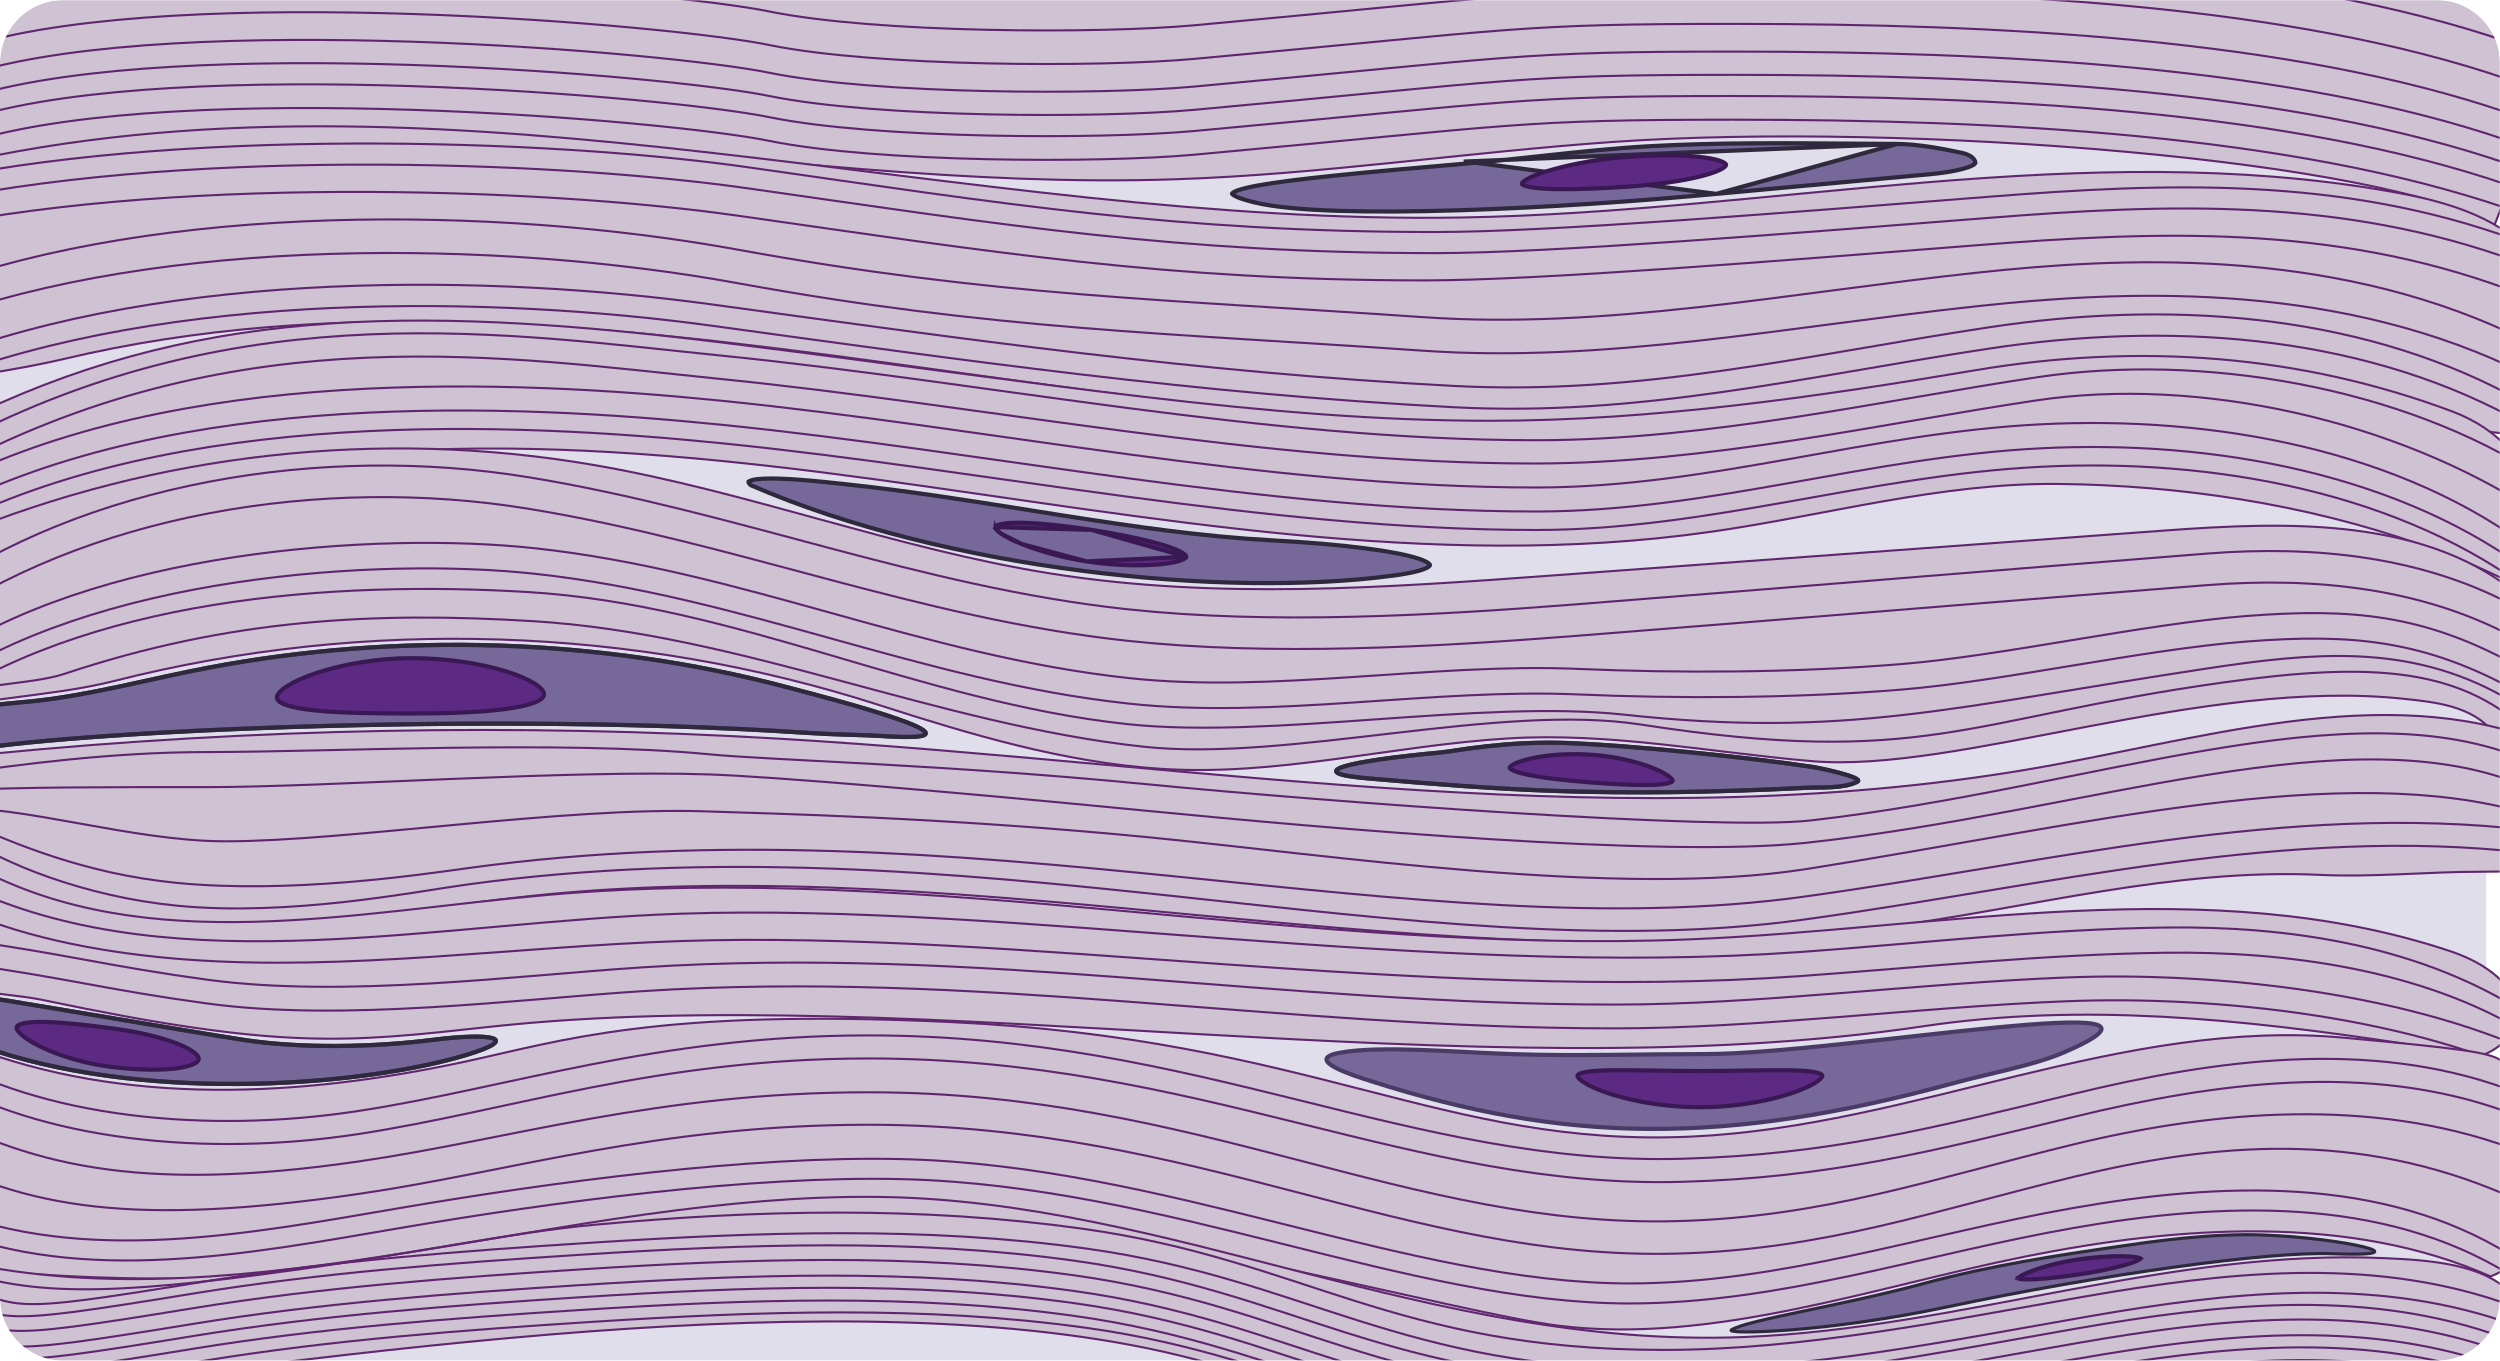 <svg width="1185" height="645" viewBox="0 0 1185 645" fill="none" xmlns="http://www.w3.org/2000/svg">
<g clip-path="url(#clip0)">
<mask id="mask0" style="mask-type:alpha" maskUnits="userSpaceOnUse" x="-1" y="0" width="1187" height="645">
<rect x="-1" width="1186" height="645" fill="#C4C4C4"/>
</mask>
<g mask="url(#mask0)">
<path d="M1178.5 686.41L1178.5 1.74L-6.428 1.74L-6.428 686.41L1178.5 686.41Z" fill="#E0DEEB"/>
<path d="M-27.079 79.762C162.611 32.632 361.439 91.402 556.714 84.992C626.073 82.712 694.901 72.182 764.129 67.312C904.387 57.442 1133.57 76.142 1182.14 107.342C1203.03 52.292 1224.31 21.282 1178.5 -15.398C1132.69 -52.068 933.092 -49.808 874.963 -42.938C627.053 -13.648 347.027 -0.918 96.376 -39.138C63.588 -44.128 -13.067 -51.778 -35.095 -26.828C-57.124 -1.878 -57.945 44.362 -27.079 79.762Z" fill="#CFC2D2" stroke="#60276F" stroke-miterlimit="10"/>
<path d="M1188.98 99.012C1085.88 63.552 946.143 56.742 821.468 56.742C718.681 56.742 719.662 59.262 566.252 73.312C521.475 77.412 415.295 77.122 364.632 66.772C317.062 57.042 86.718 37.332 -12.386 66.612" stroke="#5F266F" stroke-miterlimit="10"/>
<path d="M1188.98 87.782C1085.88 52.322 946.143 45.512 821.468 45.512C718.681 45.512 719.662 48.032 566.252 62.082C521.475 66.182 415.295 65.892 364.632 55.542C317.062 45.812 86.718 26.102 -12.386 55.382" stroke="#5F266F" stroke-miterlimit="10"/>
<path d="M1188.98 77.742C1085.88 42.282 946.143 35.472 821.468 35.472C718.681 35.472 719.662 37.992 566.252 52.042C521.475 56.142 415.295 55.852 364.632 45.502C317.062 35.772 86.718 16.062 -12.386 45.342" stroke="#5F266F" stroke-miterlimit="10"/>
<path d="M1188.98 66.722C1085.88 31.262 946.143 24.452 821.468 24.452C718.681 24.452 719.662 26.972 566.252 41.022C521.475 45.122 415.295 44.832 364.632 34.482C317.062 24.752 86.718 5.042 -12.386 34.322" stroke="#5F266F" stroke-miterlimit="10"/>
<path d="M1188.98 53.592C1085.88 18.132 946.143 11.322 821.468 11.322C718.681 11.322 719.662 13.842 566.252 27.892C521.475 31.982 415.295 31.702 364.642 21.342C317.072 11.612 86.728 -8.098 -12.376 21.182" stroke="#5F266F" stroke-miterlimit="10"/>
<path d="M1188.98 37.672C1085.88 2.212 946.143 -4.598 821.468 -4.598C718.681 -4.598 719.662 -2.078 566.252 11.972C521.475 16.072 415.295 15.782 364.632 5.432C317.062 -4.298 86.718 -24.008 -12.386 5.272" stroke="#5F266F" stroke-miterlimit="10"/>
<path d="M1188.98 19.972C1085.88 -15.488 946.143 -22.298 821.468 -22.298C718.681 -22.298 719.662 -19.778 566.252 -5.728C521.475 -1.628 415.295 -1.918 364.632 -12.268C317.062 -21.998 86.718 -41.708 -12.386 -12.428" stroke="#5F266F" stroke-miterlimit="10"/>
<path d="M-12.846 75.872C218.409 26.592 456.73 107.192 693.069 103.092C840.023 100.542 987.888 65.232 1132.68 90.692C1155.03 94.622 1178.12 100.482 1195.17 115.552C1212.23 130.622 1221.03 157.412 1209.43 177.042C1199.15 194.432 1213.69 216.772 1156.57 198.732C1137.39 192.682 1117.94 188.042 1098.76 181.982C1006.9 152.982 908.561 184.162 812.961 195.632C552.311 226.902 285.115 109.352 29.7 170.292C16.158 173.522 -37.197 184.092 -49.837 178.212C-65.341 171.002 -33.214 144.352 -30.601 127.352C-27.989 110.352 -18.331 95.432 -12.846 75.872Z" fill="#CFC2D2" stroke="#60276F" stroke-miterlimit="10"/>
<path d="M1189.97 197.452C1115.65 157.822 1026 152.622 942.84 165.232C854.886 178.572 777.281 197.632 689.366 193.042C567.073 186.662 458.231 170.942 336.889 154.332C236.384 140.572 81.353 136.802 -32.753 181.542" stroke="#5F266F" stroke-miterlimit="10"/>
<path d="M1189.97 187.352C1115.65 147.722 1026 142.522 942.84 155.132C854.886 168.472 777.281 187.532 689.366 182.942C567.073 176.562 458.231 160.842 336.889 144.232C236.384 130.472 81.353 126.702 -32.753 171.442" stroke="#5F266F" stroke-miterlimit="10"/>
<path d="M1192.97 113.882C1109.59 83.332 1026.69 86.652 942.84 93.252C850.883 100.482 734.845 109.982 680.359 109.982C557.906 109.982 476.147 96.632 354.904 79.332C259.814 65.762 80.353 60.112 -39.759 87.402" stroke="#5F266F" stroke-miterlimit="10"/>
<path d="M1192.97 123.882C1109.59 93.332 1026.69 96.652 942.84 103.252C850.883 110.482 734.845 119.982 680.359 119.982C557.906 119.982 476.147 106.632 354.904 89.332C259.814 75.762 80.353 70.112 -39.759 97.402" stroke="#5F266F" stroke-miterlimit="10"/>
<path d="M1187.97 136.812C1104.59 106.262 1021.69 109.582 937.836 116.182C845.878 123.412 729.84 132.912 675.354 132.912C552.901 132.912 471.142 119.562 349.899 102.262C254.809 88.692 75.348 83.042 -44.764 110.332" stroke="#5F266F" stroke-miterlimit="10"/>
<path d="M1189.97 173.872C1102.1 132.832 1004.33 137.942 937.836 145.072C847.18 154.802 761.017 172.232 674.354 166.222C552.191 157.752 470.392 156.262 349.9 134.272C234.873 113.292 76.319 112.102 -32.753 152.422" stroke="#5F266F" stroke-miterlimit="10"/>
<path d="M1189.97 157.972C1102.1 116.932 1004.33 122.042 937.836 129.172C847.18 138.902 761.017 156.332 674.354 150.322C552.191 141.852 470.392 140.362 349.9 118.372C234.873 97.392 76.319 96.202 -32.753 136.512" stroke="#5F266F" stroke-miterlimit="10"/>
<path d="M-9.884 195.672C99.728 143.702 206.929 145.562 347.007 162.952C494.111 181.212 599.41 199.452 706.28 199.452C782.845 199.452 860.891 188.202 936.404 175.482C1014.42 162.342 1090.84 168.182 1162.59 195.102C1184.37 203.282 1202.74 221.662 1200.08 244.912C1194.5 293.522 1216.82 282.652 1147.31 258.112C1092.92 238.912 1032.92 229.952 975.267 229.392C919.65 228.842 865.274 244.392 810.188 252.182C678.807 270.772 545.845 245.072 414.384 227.142C282.923 209.212 144.936 199.742 21.382 248.392C9.602 253.032 -2.328 258.252 -14.969 258.592C-27.609 258.932 -41.401 253.032 -46.185 241.242C-50.969 229.452 -42.672 211.222 -9.884 195.672Z" fill="#CFC2D2" stroke="#60276F" stroke-miterlimit="10"/>
<path d="M1202.14 282.232C1138.68 233.252 1049.17 217.102 967.231 221.262C885.301 225.422 810.148 251.212 728.109 251.212C599.72 251.212 468.77 222.832 341.673 210.062C243.25 200.172 83.825 192.872 -28.43 251.352" stroke="#5F266F" stroke-miterlimit="10"/>
<path d="M1202.14 273.472C1138.68 224.492 1049.17 208.342 967.231 212.502C885.301 216.662 810.148 242.452 728.109 242.452C599.72 242.452 468.77 214.072 341.673 201.302C243.25 191.412 83.825 184.112 -28.43 242.592" stroke="#5F266F" stroke-miterlimit="10"/>
<path d="M1202.14 262.092C1138.68 213.112 1049.17 196.962 967.231 201.122C885.301 205.282 810.148 231.072 728.109 231.072C599.72 231.072 468.77 202.692 341.673 189.922C243.25 180.032 83.825 172.732 -28.43 231.212" stroke="#5F266F" stroke-miterlimit="10"/>
<path d="M1205.14 226.592C1138.34 182.742 1042.83 167.342 966.23 178.722C893.288 189.552 810.148 208.672 728.109 208.672C599.721 208.672 468.77 181.302 341.673 168.532C243.25 158.642 116.283 137.902 -20.423 209.822" stroke="#5F266F" stroke-miterlimit="10"/>
<path d="M1202.14 242.772C1135.33 198.922 1042.09 178.382 965.489 189.752C892.547 200.582 809.407 219.702 727.368 219.702C598.979 219.702 468.029 192.332 340.932 179.562C242.508 169.672 115.541 148.932 -21.164 220.852" stroke="#5F266F" stroke-miterlimit="10"/>
<path d="M-20.533 253.842C74.147 214.852 179.706 203.072 280.561 220.252C354.243 232.792 424.853 260.292 498.675 271.952C577.102 284.332 657.099 278.552 736.266 272.742C832.857 265.652 929.459 258.562 1026.05 251.472C1085.22 247.132 1151.26 244.932 1196.18 283.942C1196.18 283.942 1189.48 351.152 1182.13 347.692C1172.44 334.362 1153.09 332.742 1140.1 331.312C1044.66 320.842 928.118 366.812 858.599 360.772C810.719 356.612 762.978 347.092 715.008 350.002C658.981 353.412 605.526 368.172 549.518 364.372C504.29 361.302 460.413 348.292 417.257 334.362C300.548 296.702 173.341 292.612 54.48 322.702C38.267 326.802 21.743 328.622 5.179 330.842C-59.065 339.472 -29.01 322.752 -37.137 308.042C-45.264 293.322 -44.463 263.692 -20.533 253.842Z" fill="#CFC2D2" stroke="#60276F" stroke-miterlimit="10"/>
<path d="M1194.2 288.572C1149.5 263.652 1097.19 258.392 1046.26 262.392C946.423 270.232 847.58 278.572 747.745 286.402C679.308 291.772 602.403 296.132 534.155 288.762C435.472 278.102 348.388 242.192 250.416 226.192C152.443 210.192 40.088 228.792 -36.687 283.902" stroke="#5F266F" stroke-miterlimit="10"/>
<path d="M1194.2 303.522C1149.51 278.602 1097.19 273.342 1046.26 277.342C946.424 285.182 847.58 293.522 747.746 301.352C679.308 306.722 602.403 311.082 534.156 303.712C435.472 293.052 348.389 257.142 250.416 241.142C152.444 225.152 40.099 243.742 -36.666 298.852" stroke="#5F266F" stroke-miterlimit="10"/>
<path d="M1194.2 328.292C1149.5 303.372 1115.21 300.132 1064.27 304.132C1015.66 307.942 949.275 322.962 900.915 326.902C849.942 331.052 795.926 331.212 747.745 329.152C679.168 326.222 603.404 340.902 535.156 333.522C436.473 322.862 352.102 282.622 253.418 271.962C179.976 264.032 43.501 272.542 -33.264 327.652" stroke="#5F266F" stroke-miterlimit="10"/>
<path d="M1194.2 316.192C1149.5 291.272 1115.21 288.032 1064.27 292.032C1015.66 295.842 949.275 310.862 900.915 314.802C849.942 318.952 795.926 319.112 747.745 317.052C679.168 314.122 603.404 328.802 535.156 321.422C436.473 310.762 352.102 270.522 253.418 259.862C179.976 251.932 43.501 260.442 -33.264 315.552" stroke="#5F266F" stroke-miterlimit="10"/>
<path d="M1186.2 329.922C1141.5 305.002 1096.78 309.202 1046.26 316.842C924.875 335.202 874.803 350.082 769.764 338.742C701.857 331.402 602.403 350.582 534.156 343.212C435.472 332.552 349.48 286.672 250.416 280.642C158.679 275.062 40.099 283.242 -36.666 338.352" stroke="#5F266F" stroke-miterlimit="10"/>
<path d="M1201.3 349.742C1167.83 316.042 1124.71 313.562 1053.35 323.562C931.781 340.602 912.034 364.222 777.861 343.442C710.354 332.992 610.499 361.332 542.252 353.962C443.569 343.302 351.571 300.442 252.507 294.422C177.974 289.892 108.976 293.242 30.63 319.372C13.265 325.162 -20.773 324.122 -36.437 333.992" stroke="#5F266F" stroke-miterlimit="10"/>
<path d="M-3.858 357.282C120.006 345.222 244.801 342.822 369.036 350.122C571.037 361.992 775.089 399.312 974.087 362.432C1056.47 347.162 1145.7 320.192 1220.26 358.622C1223.22 384.112 1277.33 413.202 1175.74 413.202C1150.26 413.202 1125.13 415.892 1099.67 414.692C1030.36 411.432 962.177 430.402 893.389 439.552C681.59 467.732 466.459 402.612 253.919 424.462C173.571 432.722 91.412 453.232 13.386 432.282C-4.349 427.522 -22.824 419.582 -32.012 403.592C-41.2 387.602 -35.295 360.342 -3.858 357.282Z" fill="#CFC2D2" stroke="#60276F" stroke-miterlimit="10"/>
<path d="M1198.32 404.312C1083.91 391.012 970.523 419.942 855.156 435.872C671.211 461.262 457.27 386.702 220.891 419.332C196.43 422.712 137.28 434.502 83.915 429.302C39.738 425.002 0.245 408.772 -18.131 395.752" stroke="#5F266F" stroke-miterlimit="10"/>
<path d="M1198.32 393.442C1083.91 380.142 970.523 409.072 855.156 425.002C671.211 450.392 458.271 378.862 221.892 411.482C197.431 414.862 137.28 423.692 83.915 418.502C39.738 414.202 6.09 399.532 -18.131 388.912" stroke="#5F266F" stroke-miterlimit="10"/>
<path d="M1198.32 360.642C1114.27 324.402 992.683 373.562 858.159 388.902C814.602 393.872 629.786 380.122 543.463 371.712C446.962 362.312 365.403 360.382 335.978 357.522C266.58 350.762 155.756 356.482 97.918 356.482C53.54 356.482 9.543 362.262 -24.145 367.202" stroke="#5F266F" stroke-miterlimit="10"/>
<path d="M1198.32 373.232C1114.27 336.992 990.771 384.952 856.157 399.482C788.29 406.802 629.786 392.712 543.463 384.312C446.962 374.912 366.014 368.122 336.479 367.092C269.712 364.782 155.756 373.102 97.918 373.102C53.54 373.102 10.003 372.952 -24.145 374.752" stroke="#5F266F" stroke-miterlimit="10"/>
<path d="M1198.32 385.692C1110.29 359.902 989.92 390.892 856.157 411.942C767.262 425.932 629.786 405.172 543.463 396.772C446.962 387.372 364.012 385.622 334.477 384.592C267.711 382.282 164.764 398.782 106.925 398.782C62.548 398.782 10.003 381.392 -24.145 383.182" stroke="#5F266F" stroke-miterlimit="10"/>
<path d="M-11.705 410.822C69.444 454.612 167.997 432.232 259.724 424.172C439.766 408.342 620.309 452.722 800.881 445.262C921.913 440.262 1046.77 412.472 1161.72 450.962C1177.11 456.122 1195.1 467.402 1192.27 483.492C1190.45 493.832 1179.89 500.682 1169.53 501.892C1159.17 503.092 1149.08 496.142 1138.78 494.572C1062.12 482.942 987.038 475.202 911.825 486.432C698.775 518.232 434.872 464.492 231.941 486.742C164.033 494.182 133.658 497.822 20.192 473.982C2.587 470.282 -17.57 472.062 -30.421 459.392C-43.292 446.722 -40.409 418.922 -11.705 410.822Z" fill="#CFC2D2" stroke="#60276F" stroke-miterlimit="10"/>
<path d="M-13.856 457.332C28.299 463.032 52.309 469.452 98.488 475.692C163.263 484.442 245.192 473.652 304.112 469.832C463.156 459.532 606.087 487.452 765.461 487.452C833.719 487.452 908.972 477.392 979.612 474.592C1050.25 471.792 1145.19 481.852 1210.3 514.742" stroke="#5F266F" stroke-miterlimit="10"/>
<path d="M-13.856 446.052C28.299 451.752 52.309 458.172 98.488 464.412C163.263 473.162 245.192 462.372 304.112 458.552C463.156 448.252 606.087 476.172 765.461 476.172C833.719 476.172 908.972 466.112 979.612 463.312C1050.24 460.512 1145.19 470.572 1210.3 503.462" stroke="#5F266F" stroke-miterlimit="10"/>
<path d="M1192.72 477.612C1143.34 447.652 1083.87 438.872 1026.22 439.652C968.573 440.432 911.424 447.072 853.916 451.212C676.887 463.942 480.981 427.682 322.267 433.112C207.701 437.032 85.507 466.442 -13.856 421.392" stroke="#5F266F" stroke-miterlimit="10"/>
<path d="M1197.23 489.562C1147.84 459.602 1083.87 450.822 1026.22 451.602C968.572 452.382 910.923 458.522 853.415 462.662C676.385 475.392 480.981 440.642 322.267 446.072C243.5 448.762 164.133 460.482 88.059 454.792C53.48 452.202 13.196 445.402 -17.86 431.322" stroke="#5F266F" stroke-miterlimit="10"/>
<path d="M-15.028 495.772C59.054 524.492 142.364 519.952 220 503.312C266.099 493.432 310.837 477.932 450.264 484.432C622.279 492.452 684.222 544.162 801.781 538.742C907.34 533.872 1006.23 482.122 1111.45 491.912C1216.17 501.652 1176.06 499.512 1193.69 525.112C1211.33 550.712 1209.45 593.952 1180.53 605.042C1113.45 575.122 1031.98 581.152 960.024 595.582C888.074 610.012 811.829 637.322 739.008 628.412C692.669 622.742 545.805 581.312 441.547 574.332C356.445 568.632 252.908 591.772 157.467 601.932C87.939 609.342 19.471 605.302 -18.571 600.612C-33.294 598.802 -46.975 545.012 -42.251 530.852C-37.527 516.702 -28.119 504.502 -15.028 495.772Z" fill="#CFC2D2" stroke="#60276F" stroke-miterlimit="10"/>
<path d="M1189.65 604.162C1129.06 566.692 1052.47 569.812 982.423 582.132C912.374 594.452 843.506 617.842 772.396 617.842C667.788 617.842 552.61 562.002 427.915 558.922C355.424 557.132 261.225 569.872 189.734 582.072C118.244 594.272 39.458 609.572 -27.699 582.052" stroke="#5F266F" stroke-miterlimit="10"/>
<path d="M1189.65 594.672C1129.06 557.202 1052.47 560.322 982.423 572.642C912.374 584.962 843.506 608.352 772.396 608.352C667.788 608.352 552.61 552.512 427.915 549.432C355.424 547.642 261.225 560.382 189.734 572.582C118.244 584.782 39.458 600.082 -27.699 572.562" stroke="#5F266F" stroke-miterlimit="10"/>
<path d="M1187.91 515.972C1122.63 492.352 1050.27 502.122 982.844 518.512C915.417 534.902 866.646 547.332 797.308 549.252C669.52 552.792 568.094 490.782 411.682 490.782C311.528 490.782 242.209 515.492 169.988 526.592C97.767 537.692 18.831 529.722 -32.232 498.612" stroke="#5F266F" stroke-miterlimit="10"/>
<path d="M1187.91 526.902C1122.63 503.282 1050.27 513.052 982.844 529.442C915.417 545.832 866.646 558.262 797.308 560.182C669.52 563.722 568.094 501.712 411.682 501.712C311.528 501.712 242.209 526.422 169.988 537.522C97.767 548.622 18.831 540.652 -32.232 509.542" stroke="#5F266F" stroke-miterlimit="10"/>
<path d="M1189.65 543.942C1124.37 520.322 1050.27 526.062 982.843 542.452C915.416 558.842 864.643 576.882 795.305 578.802C667.517 582.342 568.093 517.742 411.681 517.742C311.527 517.742 242.288 540.002 169.987 550.532C64.378 565.902 12.164 551.922 -39.239 523.562" stroke="#5F266F" stroke-miterlimit="10"/>
<path d="M1187.91 566.382C1117.51 535.942 1050.27 541.442 982.843 557.842C915.416 574.242 864.643 592.272 795.305 594.192C667.517 597.732 568.093 533.132 411.681 533.132C311.527 533.132 242.288 555.392 169.987 565.922C64.378 581.292 12.164 573.352 -39.239 544.992" stroke="#5F266F" stroke-miterlimit="10"/>
<path d="M-18.121 598.092C118.564 628.192 270.212 565.562 416.416 567.342C555.293 569.042 679.127 639.522 826.692 633.752C928.908 629.752 1028.51 591.592 1130.69 596.382C1150.34 597.302 1178.06 598.802 1190.84 613.872C1203.62 628.942 1200.38 661.732 1180.96 664.922C1052.76 629.232 910.983 699.542 778.231 691.332C715.108 687.432 660.251 678.312 601.212 655.522C462.074 601.802 221.421 634.282 36.295 658.042C19.32 660.222 0.625 662.012 -13.547 652.362C-27.719 642.712 -30.512 616.712 -18.121 598.092Z" fill="#CFC2D2" stroke="#60276F" stroke-miterlimit="10"/>
<path d="M1186.84 663.922C1123.39 642.542 1056.19 650.042 990.25 661.472C924.314 672.902 857.128 686.832 790.221 686.832C662.664 686.832 619.547 644.022 514.999 629.402C438.414 618.692 359.408 621.542 280.881 626.552C219.039 630.502 157.427 635.112 97.306 644.922C-4.149 661.472 10.743 657.742 -27.509 642.072" stroke="#5F266F" stroke-miterlimit="10"/>
<path d="M1181.25 658.292C1117.81 636.912 1050.6 644.412 984.665 655.842C918.729 667.272 851.543 681.202 784.636 681.202C657.079 681.202 613.962 638.392 509.414 623.772C432.829 613.062 353.823 615.912 275.297 620.922C213.454 624.872 151.842 629.482 91.722 639.292C-9.734 655.842 5.159 652.112 -33.094 636.442" stroke="#5F266F" stroke-miterlimit="10"/>
<path d="M1181.25 652.252C1117.81 630.872 1050.6 638.372 984.665 649.802C918.729 661.232 851.543 675.162 784.636 675.162C657.079 675.162 613.962 632.352 509.414 617.732C432.829 607.022 353.823 609.872 275.297 614.882C213.454 618.832 151.842 623.442 91.722 633.252C-9.734 649.802 5.159 646.072 -33.094 630.392" stroke="#5F266F" stroke-miterlimit="10"/>
<path d="M1181.25 646.492C1117.81 625.112 1050.6 632.612 984.665 644.042C918.729 655.472 851.543 669.402 784.636 669.402C657.079 669.402 613.962 626.592 509.414 611.972C432.829 601.262 353.823 604.112 275.297 609.122C213.454 613.072 151.842 617.682 91.722 627.492C-9.734 644.042 5.159 640.312 -33.094 624.642" stroke="#5F266F" stroke-miterlimit="10"/>
<path d="M1181.25 639.062C1117.81 617.682 1050.6 625.182 984.665 636.612C918.729 648.042 851.543 661.972 784.636 661.972C657.079 661.972 613.962 619.162 509.414 604.542C432.829 593.832 353.823 596.682 275.297 601.692C213.454 605.642 151.842 610.252 91.722 620.062C-9.734 636.612 5.159 632.882 -33.094 617.212" stroke="#5F266F" stroke-miterlimit="10"/>
<path d="M1181.25 632.122C1117.81 610.742 1050.6 618.242 984.665 629.672C918.729 641.102 851.543 655.032 784.636 655.032C657.079 655.032 613.962 612.222 509.414 597.602C432.829 586.892 353.823 589.742 275.297 594.752C213.454 598.702 151.842 603.312 91.722 613.122C-9.734 629.672 5.159 625.942 -33.094 610.272" stroke="#5F266F" stroke-miterlimit="10"/>
<path d="M1186.97 626.372C1123.52 604.992 1056.32 612.492 990.38 623.922C924.444 635.352 857.258 649.282 790.351 649.282C662.793 649.282 619.677 606.472 515.129 591.852C438.544 581.142 359.538 583.992 281.011 589.002C219.169 592.952 157.557 597.562 97.436 607.372C-4.019 623.922 10.873 620.192 -27.379 604.522" stroke="#5F266F" stroke-miterlimit="10"/>
<path d="M1185.08 616.952C1121.64 595.572 1054.43 603.072 988.498 614.502C922.563 625.932 855.376 639.862 788.47 639.862C660.912 639.862 617.796 597.052 513.247 582.432C436.663 571.722 359.488 573.322 281.131 580.592C243.219 584.112 199.913 593.542 139.592 601.982C50.327 614.462 10.753 614.802 -27.499 599.122" stroke="#5F266F" stroke-miterlimit="10"/>
<path d="M813.506 91.897L813.507 91.897C829.676 90.367 846.513 88.84 863.362 87.312C880.851 85.726 898.353 84.139 915.132 82.547C920.05 82.079 925.658 81.263 929.947 80.161C932.102 79.608 933.858 78.998 935.021 78.358C935.605 78.036 935.975 77.741 936.177 77.496C936.364 77.268 936.358 77.151 936.349 77.096C936.137 75.821 935.301 74.825 934.026 74.033C932.743 73.236 931.108 72.709 929.529 72.37C920.225 70.381 908.714 68.282 899.298 68.232L813.506 91.897ZM813.506 91.897C778.139 95.25 732.395 98.426 691.031 99.688C670.348 100.319 650.771 100.471 634.139 99.928C617.487 99.385 603.852 98.147 595.02 96.02C590.982 95.047 588.049 94.143 586.168 93.301C585.221 92.877 584.608 92.497 584.257 92.179C584.012 91.957 583.965 91.833 583.958 91.796C583.967 91.767 584.037 91.587 584.465 91.287C584.927 90.963 585.656 90.606 586.7 90.229C588.781 89.478 591.9 88.72 596.089 87.95C612.843 84.867 645.892 81.71 694.885 77.539L694.801 76.542M813.506 91.897L694.801 76.542M694.801 76.542L694.885 77.539C706.676 76.534 718.301 75.275 729.865 74.022C747.404 72.123 764.801 70.239 782.419 69.281C813.719 67.579 845.317 67.829 877.073 68.081C884.473 68.139 891.882 68.198 899.298 68.232L694.801 76.542ZM583.956 91.784C583.957 91.784 583.957 91.787 583.957 91.793C583.956 91.787 583.956 91.784 583.956 91.784Z" fill="#766899" stroke="#2E293C" stroke-width="2"/>
<path d="M771.766 74.3C784.683 73.388 796.419 73.462 804.941 74.311C809.21 74.737 812.624 75.352 814.964 76.114C816.139 76.496 816.985 76.897 817.525 77.289C818.075 77.688 818.169 77.97 818.178 78.1C818.187 78.231 818.13 78.526 817.639 78.999C817.156 79.464 816.374 79.98 815.263 80.523C813.049 81.606 809.754 82.694 805.586 83.715C797.267 85.751 785.658 87.472 772.736 88.385L772.806 89.381L772.736 88.385C759.791 89.299 746.781 89.854 736.983 89.629C732.075 89.516 728.02 89.208 725.194 88.666C723.772 88.393 722.73 88.073 722.058 87.728C721.344 87.361 721.32 87.114 721.32 87.105C721.316 87.044 721.362 86.722 722.039 86.129C722.671 85.576 723.665 84.953 725.02 84.287C727.718 82.96 731.654 81.556 736.447 80.222C746.023 77.556 758.875 75.21 771.766 74.3Z" fill="#5C2A82" stroke="#3A1854" stroke-width="2"/>
<path d="M659.98 272.891L660.111 273.882L659.98 272.891C580.148 283.504 448.514 270.26 355.864 229.976C355.333 229.508 355.031 229.136 354.88 228.859C354.731 228.584 354.766 228.479 354.771 228.463C354.772 228.463 354.772 228.463 354.772 228.462C354.785 228.423 354.854 228.282 355.177 228.087C355.497 227.895 355.978 227.705 356.64 227.535C359.326 226.845 364.071 226.703 369.655 226.886C379.444 227.207 391.383 228.505 398.114 229.237C399.014 229.335 399.821 229.423 400.517 229.497L400.517 229.497C430.374 232.664 459.474 237.294 488.107 241.849C493.252 242.668 498.383 243.484 503.5 244.289C537.077 249.57 570.066 254.363 602.859 256.121C637.823 257.996 662.086 261.344 672.547 264.847C675.191 265.732 676.775 266.573 677.472 267.281C677.802 267.616 677.816 267.803 677.813 267.859C677.81 267.922 677.769 268.125 677.381 268.46C676.573 269.156 674.816 269.942 671.855 270.724C668.941 271.493 665.004 272.224 659.98 272.891Z" fill="#766899" stroke="#2E293C" stroke-width="2"/>
<path d="M517.388 251.16L517.387 251.16C505.937 249.383 494.45 248.098 485.755 247.836C481.399 247.704 477.796 247.832 475.262 248.265C473.99 248.483 473.056 248.767 472.445 249.09C471.827 249.418 471.71 249.689 471.69 249.822L517.388 251.16ZM517.388 251.16C528.842 252.937 540.415 255.237 549.021 257.668C553.332 258.886 556.849 260.123 559.226 261.324C560.42 261.927 561.265 262.49 561.778 262.994C562.303 263.509 562.329 263.804 562.311 263.922L562.311 263.922M517.388 251.16L562.311 263.922M562.311 263.922C562.288 264.074 562.129 264.406 561.429 264.844C560.755 265.266 559.745 265.679 558.401 266.058C555.723 266.813 551.93 267.373 547.397 267.68C538.344 268.292 526.511 267.883 515.112 266.114L515.112 266.114M562.311 263.922L515.112 266.114M515.112 266.114C503.709 264.345 492.541 261.177 484.33 257.879M515.112 266.114L484.33 257.879M484.33 257.879C480.219 256.228 476.89 254.56 474.651 253.042M484.33 257.879L474.651 253.042M474.651 253.042C473.527 252.28 472.724 251.586 472.231 250.985M474.651 253.042L472.231 250.985M472.231 250.985C471.722 250.364 471.664 249.993 471.69 249.823L472.231 250.985Z" fill="#5C2A82" stroke="#3A1854" stroke-width="2"/>
<path d="M648.502 368.962C710.594 374.282 759.896 378.242 858.059 373.332C861.862 373.142 874.202 373.922 880.418 370.502C883.921 368.572 862.432 364.012 859.83 363.622C827.543 358.762 772.286 353.322 743.532 352.212C713.327 351.052 689.486 356.072 683.051 356.662C638.383 360.752 616.565 366.232 648.502 368.962Z" fill="#766899"/>
<path d="M648.502 368.962C710.594 374.282 759.896 378.242 858.059 373.332C861.862 373.142 874.202 373.922 880.418 370.502C883.921 368.572 862.432 364.012 859.83 363.622C827.543 358.762 772.286 353.322 743.532 352.212C713.327 351.052 689.486 356.072 683.051 356.662C638.383 360.752 616.565 366.232 648.502 368.962Z" stroke="#4A3B66" stroke-width="2" stroke-miterlimit="10"/>
<path d="M648.502 368.962C710.594 374.282 759.896 378.242 858.059 373.332C861.862 373.142 874.202 373.922 880.418 370.502C883.921 368.572 862.432 364.012 859.83 363.622C827.543 358.762 772.286 353.322 743.532 352.212C713.327 351.052 689.486 356.072 683.051 356.662C638.383 360.752 616.565 366.232 648.502 368.962Z" stroke="#2E293C" stroke-width="2" stroke-miterlimit="10"/>
<path d="M755.145 357.809C766.006 358.652 775.645 361.039 782.512 363.667C785.95 364.983 788.659 366.347 790.47 367.584C791.379 368.205 792.024 368.769 792.424 369.25C792.842 369.753 792.884 370.032 792.877 370.118C792.875 370.147 792.86 370.309 792.454 370.565C792.044 370.824 791.378 371.08 790.412 371.303C788.492 371.746 785.677 371.998 782.12 372.081C775.027 372.246 765.218 371.735 754.269 370.885C743.324 370.036 733.383 368.957 726.226 367.628C722.639 366.962 719.806 366.242 717.907 365.48C716.952 365.096 716.301 364.727 715.912 364.396C715.53 364.07 715.533 363.902 715.535 363.878C715.541 363.806 715.62 363.545 716.119 363.12C716.597 362.713 717.336 362.265 718.351 361.803C720.372 360.883 723.314 359.985 726.971 359.247C734.274 357.774 744.28 356.966 755.145 357.809Z" fill="#5C2A82" stroke="#3A1854" stroke-width="2"/>
<path d="M926.326 513.322C817.064 543.182 741.53 541.822 649.813 512.442C643.317 510.362 616.965 502.332 634.97 499.022C654.627 495.412 689.676 498.792 717.53 499.682C747.415 500.642 778.291 499.632 808.186 499.632C872.451 499.632 1053.01 466.532 978.33 498.832C964.208 504.952 941.619 509.142 926.326 513.322Z" fill="#766899" stroke="#4A3B66" stroke-width="2" stroke-miterlimit="10"/>
<path d="M805.744 507.672C813.356 507.672 820.645 507.557 827.353 507.451C834.836 507.333 841.597 507.226 847.277 507.303C852.651 507.376 856.954 507.615 859.897 508.15C861.377 508.419 862.427 508.748 863.082 509.116C863.731 509.482 863.794 509.758 863.794 509.902C863.794 510.155 863.612 510.654 862.866 511.396C862.151 512.108 861.054 512.907 859.578 513.754C856.632 515.445 852.331 517.244 846.996 518.89C836.333 522.181 821.669 524.822 805.744 524.822C789.819 524.822 775.156 522.181 764.493 518.89C759.157 517.244 754.856 515.445 751.911 513.754C750.434 512.907 749.337 512.108 748.622 511.396C747.876 510.654 747.694 510.155 747.694 509.902C747.694 509.758 747.757 509.481 748.406 509.116C749.061 508.748 750.11 508.419 751.59 508.15C754.532 507.615 758.834 507.376 764.208 507.303C769.886 507.226 776.646 507.333 784.13 507.451C790.839 507.557 798.129 507.672 805.744 507.672Z" fill="#5C2A82" stroke="#3A1854" stroke-width="2"/>
<path d="M1105.19 594.262C1075.74 593.122 996.756 603.882 922.323 619.602C864.594 631.792 817.024 632.592 820.697 630.362C828.774 625.462 871.89 619.212 912.865 608.122C943.07 599.952 974.126 595.212 1004.65 590.762C1019.03 588.662 1047.55 584.412 1073.07 585.402C1111.04 586.872 1150.83 596.032 1105.19 594.262Z" fill="#766899" stroke="#2E293C" stroke-width="1.5" stroke-miterlimit="10"/>
<path d="M984.823 597.011C992.363 595.888 1000 595.37 1005.79 595.44C1008.68 595.474 1011.08 595.656 1012.74 595.97C1013.58 596.128 1014.18 596.31 1014.56 596.491C1014.61 596.517 1014.66 596.541 1014.69 596.562C1014.67 596.586 1014.64 596.612 1014.61 596.64C1014.3 596.9 1013.78 597.218 1013.02 597.575C1011.5 598.284 1009.25 599.05 1006.46 599.821C1000.91 601.36 993.408 602.877 985.849 604.003C978.275 605.131 970.742 606.026 965.07 606.331C962.226 606.484 959.896 606.486 958.275 606.307C957.457 606.217 956.887 606.087 956.539 605.944C956.512 605.933 956.487 605.922 956.465 605.912C956.499 605.872 956.543 605.825 956.598 605.77C956.901 605.47 957.411 605.1 958.152 604.675C959.623 603.832 961.813 602.884 964.525 601.928C969.94 600.02 977.296 598.132 984.823 597.011ZM1014.87 596.688C1014.87 596.688 1014.87 596.687 1014.87 596.686L1014.87 596.688ZM1014.83 596.403C1014.83 596.399 1014.83 596.396 1014.83 596.396C1014.83 596.396 1014.83 596.398 1014.83 596.403ZM956.282 605.804C956.282 605.804 956.285 605.807 956.29 605.812C956.284 605.807 956.281 605.804 956.282 605.804Z" fill="#5C2A82" stroke="#3A1854" stroke-width="2"/>
<path d="M-2.398 498.072C74.247 523.002 174.422 514.112 220.931 500.082C248.014 491.912 232.541 489.412 205.208 492.892C176.784 496.502 142.144 496.982 115.892 492.972C85.016 488.262 -5.55 472.312 -15.999 471.452C-22.415 470.932 -29.41 466.792 -34.345 470.962C-39.409 475.252 -37.858 484.062 -32.983 488.562C-28.109 493.062 -20.303 492.242 -2.398 498.072Z" fill="#766899"/>
<path d="M-2.398 498.072C74.247 523.002 174.422 514.112 220.931 500.082C248.014 491.912 232.541 489.412 205.208 492.892C176.784 496.502 142.144 496.982 115.892 492.972C85.016 488.262 -5.55 472.312 -15.999 471.452C-22.415 470.932 -29.41 466.792 -34.345 470.962C-39.409 475.252 -37.858 484.062 -32.983 488.562C-28.109 493.062 -20.303 492.242 -2.398 498.072Z" stroke="#4A3B66" stroke-width="2" stroke-miterlimit="10"/>
<path d="M-2.398 498.072C74.247 523.002 174.422 514.112 220.931 500.082C248.014 491.912 232.541 489.412 205.208 492.892C176.784 496.502 142.144 496.982 115.892 492.972C85.016 488.262 -5.55 472.312 -15.999 471.452C-22.415 470.932 -29.41 466.792 -34.345 470.962C-39.409 475.252 -37.858 484.062 -32.983 488.562C-28.109 493.062 -20.303 492.242 -2.398 498.072Z" stroke="#2E293C" stroke-width="2" stroke-miterlimit="10"/>
<path d="M53.718 487.524L53.718 487.524C65.445 489.082 75.885 491.602 83.278 494.401C86.983 495.804 89.869 497.257 91.765 498.661C92.714 499.363 93.372 500.022 93.769 500.617C94.16 501.206 94.263 501.679 94.213 502.063C94.163 502.447 93.942 502.876 93.414 503.341C92.879 503.811 92.075 504.275 90.978 504.705C88.787 505.565 85.626 506.214 81.687 506.601C73.826 507.373 63.091 507.079 51.359 505.521C39.682 503.97 28.51 500.456 20.366 496.657C16.29 494.756 13.012 492.801 10.815 491.012C9.715 490.116 8.922 489.29 8.431 488.565C7.934 487.829 7.816 487.301 7.862 486.953C7.902 486.647 8.093 486.304 8.666 485.942C9.256 485.569 10.161 485.241 11.406 484.987C13.89 484.479 17.438 484.318 21.773 484.43C30.423 484.653 41.939 485.954 53.718 487.524Z" fill="#5C2A82" stroke="#3A1854" stroke-width="2"/>
<path d="M382.477 347.362C211.472 336.042 -7.412 349.282 -24.717 358.172C-32.273 362.052 -29.521 341.522 -21.714 338.172C-13.918 334.812 4.768 333.382 13.215 332.592C41.429 329.962 70.944 321.742 98.797 316.482C188.233 299.572 284.424 302.372 372.458 325.592C389.372 330.052 478.738 352.892 417.816 348.862C409.389 348.302 397.379 348.352 382.477 347.362Z" fill="#766899"/>
<path d="M382.477 347.362C211.472 336.042 -7.412 349.282 -24.717 358.172C-32.273 362.052 -29.521 341.522 -21.714 338.172C-13.918 334.812 4.768 333.382 13.215 332.592C41.429 329.962 70.944 321.742 98.797 316.482C188.233 299.572 284.424 302.372 372.458 325.592C389.372 330.052 478.738 352.892 417.816 348.862C409.389 348.302 397.379 348.352 382.477 347.362Z" stroke="#4A3B66" stroke-width="2" stroke-miterlimit="10"/>
<path d="M382.477 347.362C211.472 336.042 -7.412 349.282 -24.717 358.172C-32.273 362.052 -29.521 341.522 -21.714 338.172C-13.918 334.812 4.768 333.382 13.215 332.592C41.429 329.962 70.944 321.742 98.797 316.482C188.233 299.572 284.424 302.372 372.458 325.592C389.372 330.052 478.738 352.892 417.816 348.862C409.389 348.302 397.379 348.352 382.477 347.362Z" stroke="#2E293C" stroke-width="2" stroke-miterlimit="10"/>
<path d="M195.309 311.972C211.934 311.972 227.724 314.547 239.334 318.078C245.144 319.845 249.864 321.839 253.109 323.842C254.733 324.845 255.948 325.826 256.746 326.75C257.549 327.679 257.862 328.469 257.862 329.112C257.862 329.725 257.578 330.362 256.83 331.042C256.069 331.734 254.888 332.409 253.27 333.043C250.038 334.308 245.325 335.312 239.494 336.082C227.852 337.62 212.017 338.192 195.309 338.192C178.584 338.192 162.367 337.999 150.338 336.838C144.314 336.257 139.409 335.438 136.034 334.308C134.343 333.741 133.108 333.12 132.314 332.465C131.536 331.824 131.254 331.219 131.254 330.632C131.254 329.999 131.58 329.188 132.433 328.207C133.276 327.237 134.554 326.194 136.252 325.119C139.643 322.971 144.555 320.788 150.552 318.832C162.539 314.922 178.698 311.972 195.309 311.972Z" fill="#5C2A82" stroke="#3A1854" stroke-width="2"/>
</g>
</g>
<defs>
<clipPath id="clip0">
<path d="M0 30C0 13.431 13.431 0 30 0H1155C1171.57 0 1185 13.431 1185 30V615C1185 631.569 1171.57 645 1155 645H30C13.431 645 0 631.569 0 615V30Z" fill="white"/>
</clipPath>
</defs>
</svg>
